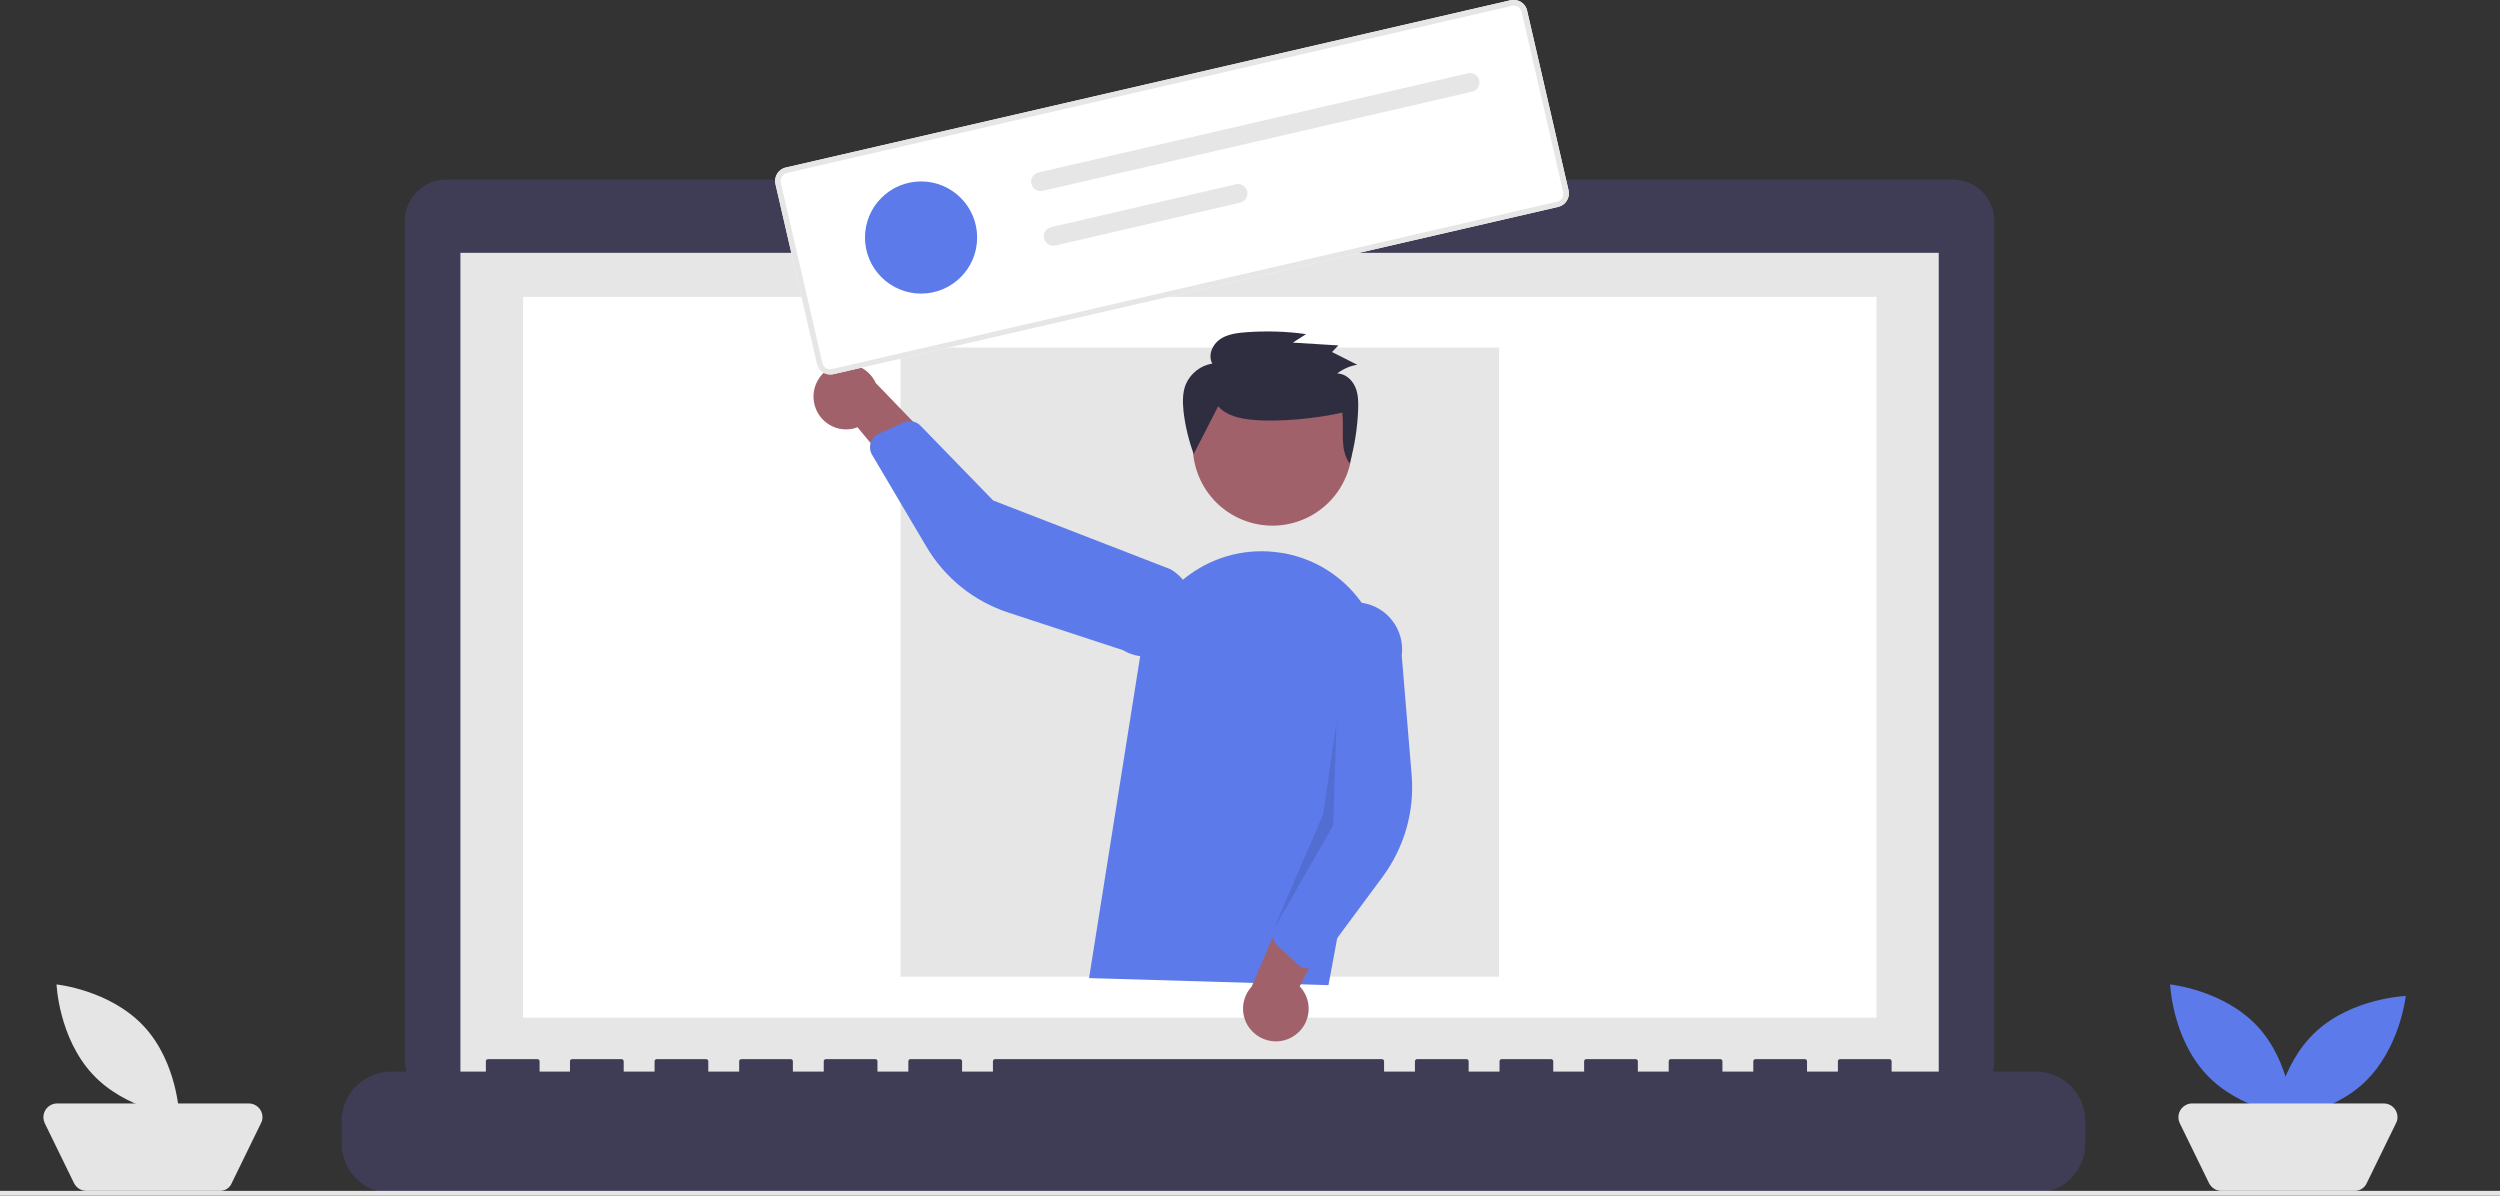 <?xml version="1.0" encoding="utf-8"?>
<!-- Generator: Adobe Illustrator 25.4.1, SVG Export Plug-In . SVG Version: 6.00 Build 0)  -->
<svg version="1.1" id="Calque_1" xmlns="http://www.w3.org/2000/svg" xmlns:xlink="http://www.w3.org/1999/xlink" x="0px" y="0px"
	 viewBox="0 0 1061 507.4" style="enable-background:new 0 0 1061 507.4;" xml:space="preserve">
<rect x="0" y="0" width="1061" height="507.4" fill="#333333" stroke="none"/>
<style type="text/css">
	.st0{fill:#3F3D56;}
	.st1{fill:#E6E6E6;}
	.st2{fill:#FFFFFF;}
	.st3{fill:#FFC357;}
	.st4{fill:#5C7AEA;}
	.st5{fill:#E5E5E5;}
	.st6{fill:#A0616A;}
	.st7{opacity:0.1;enable-background:new    ;}
	.st8{fill:#2F2E41;}
</style>
<path id="f8c762bc-b7e7-4c8e-b73e-f411c620c2bd-1472" class="st0" d="M828.8,76.2H568.6v-5.4h-118v5.4H189.4
	c-9.7,0-17.6,7.9-17.6,17.6l0,0l0,0v356.2c0,9.7,7.9,17.6,17.6,17.6h639.4c9.7,0,17.6-7.9,17.6-17.6V93.8
	C846.4,84.1,838.5,76.2,828.8,76.2z"/>
<rect id="febd0196-f53d-4e2b-8506-d3dc9ab4b723" x="195.4" y="107.3" class="st1" width="627.4" height="353.9"/>
<rect id="a687e43e-dc25-402c-aff7-aaf80cd82cec" x="222" y="126" class="st2" width="574.4" height="305.9"/>
<circle id="fb392c0f-c18b-4dca-9f8d-a13ba02e8cd8" class="st3" cx="508.6" cy="91.2" r="6.4"/>
<path id="a3b325e1-b438-4eea-a78d-99975bd1014d-1473" class="st0" d="M864,454.8h-61.2v-4.4c0-0.5-0.4-0.9-0.9-0.9l0,0h-21
	c-0.5,0-0.9,0.4-0.9,0.9l0,0l0,0v4.4h-13.1v-4.4c0-0.5-0.4-0.9-0.9-0.9l0,0h-21c-0.5,0-0.9,0.4-0.9,0.9l0,0l0,0v4.4h-13.1v-4.4
	c0-0.5-0.4-0.9-0.9-0.9l0,0h-21c-0.5,0-0.9,0.4-0.9,0.9l0,0l0,0v4.4h-13.1v-4.4c0-0.5-0.4-0.9-0.9-0.9l0,0h-21
	c-0.5,0-0.9,0.4-0.9,0.9l0,0l0,0v4.4h-13.1v-4.4c0-0.5-0.4-0.9-0.9-0.9l0,0h-21c-0.5,0-0.9,0.4-0.9,0.9l0,0l0,0v4.4h-13.1v-4.4
	c0-0.5-0.4-0.9-0.9-0.9l0,0h-21c-0.5,0-0.9,0.4-0.9,0.9l0,0l0,0v4.4h-13.1v-4.4c0-0.5-0.4-0.9-0.9-0.9l0,0H422.3
	c-0.5,0-0.9,0.4-0.9,0.9l0,0l0,0v4.4h-13.1v-4.4c0-0.5-0.4-0.9-0.9-0.9l0,0h-21c-0.5,0-0.9,0.4-0.9,0.9l0,0l0,0v4.4h-13.1v-4.4
	c0-0.5-0.4-0.9-0.9-0.9l0,0h-21c-0.5,0-0.9,0.4-0.9,0.9l0,0l0,0v4.4h-13.1v-4.4c0-0.5-0.4-0.9-0.9-0.9l0,0h-21
	c-0.5,0-0.9,0.4-0.9,0.9l0,0l0,0v4.4h-13.1v-4.4c0-0.5-0.4-0.9-0.9-0.9l0,0h-21c-0.5,0-0.9,0.4-0.9,0.9l0,0l0,0v4.4h-13.1v-4.4
	c0-0.5-0.4-0.9-0.9-0.9l0,0h-21c-0.5,0-0.9,0.4-0.9,0.9l0,0l0,0v4.4H229v-4.4c0-0.5-0.4-0.9-0.9-0.9l0,0h-21c-0.5,0-0.9,0.4-0.9,0.9
	l0,0l0,0v4.4H166c-11.6,0-21,9.4-21,21v9.5c0,11.6,9.4,21,21,21h698c11.6,0,21-9.4,21-21v-9.5C885,464.2,875.6,454.8,864,454.8
	L864,454.8z"/>
<rect id="e8772b6c-5a9b-4fa1-81c9-662ac65893c6" x="382.2" y="147.5" class="st1" width="254" height="267"/>
<rect id="a87049f2-d9c9-408d-98dd-ac42069ee321" y="505.4" class="st1" width="1061" height="2"/>
<path id="b307d008-1640-4a06-af2e-4466e39d32c3-1474" class="st4" d="M958,435.5c14.4,15.4,15.1,38.1,15.1,38.1s-22.6-2.3-36.9-17.8
	S921,417.8,921,417.8S943.6,420.1,958,435.5z"/>
<path id="e6bb151c-e5ac-48bf-b05a-35e8b71544cc-1475" class="st4" d="M1003.2,459.6c-15.4,14.4-38.1,15.1-38.1,15.1
	s2.3-22.6,17.8-36.9s38.1-15.1,38.1-15.1S1018.6,445.2,1003.2,459.6z"/>
<path id="e2659c84-c871-46e0-a841-faed920e56d0-1476" class="st5" d="M999.4,505.4h-56.7c-2.2,0-4.2-1.3-5.2-3.3l-12.4-25.4
	c-1.4-2.9-0.2-6.4,2.7-7.8c0.8-0.4,1.7-0.6,2.5-0.6h81.4c3.2,0,5.8,2.6,5.8,5.8c0,0.9-0.2,1.8-0.6,2.5l-12.4,25.4
	C1003.6,504.1,1001.6,505.4,999.4,505.4L999.4,505.4z"/>
<path id="b4ca1fea-0850-4eee-815e-097d11075e0d-1477" class="st5" d="M61,435.5c14.4,15.4,15.1,38.1,15.1,38.1s-22.6-2.3-36.9-17.8
	S24,417.8,24,417.8S46.6,420.1,61,435.5z"/>
<path id="f6595469-42b3-4592-aaf8-acdcc6d1b7a1-1478" class="st5" d="M93.4,505.4H36.6c-2.2,0-4.2-1.3-5.2-3.3l-12.4-25.4
	c-1.4-2.9-0.2-6.4,2.7-7.8c0.8-0.4,1.7-0.6,2.5-0.6h81.4c3.2,0,5.8,2.6,5.8,5.8c0,0.9-0.2,1.8-0.6,2.5l-12.4,25.4
	C97.6,504.1,95.6,505.4,93.4,505.4L93.4,505.4z"/>
<ellipse id="b9fa2d1d-eaff-4f39-9574-6fdb852a47dd" transform="matrix(0.383 -0.924 0.924 0.383 158.344 615.639)" class="st6" cx="539.9" cy="189.3" rx="33.8" ry="33.8"/>
<path id="a3ede095-a03b-477f-a348-b0bb518c525f-1479" class="st4" d="M462.2,415.1L484,277.8c4.5-28.4,31.2-47.7,59.6-43.2
	c2.2,0.3,4.3,0.8,6.4,1.4l0,0c25.7,7.4,41.5,33.2,36.6,59.5l-22.8,122.6L462.2,415.1z"/>
<path id="a14f3686-8e71-4892-a260-94847064fbe5-1480" class="st6" d="M549.2,439.6c6.4-4.2,8.1-12.8,3.9-19.1
	c-0.4-0.7-1-1.3-1.5-1.9l22.5-43.6l-25.4,2.7l-17.5,41c-5.2,5.7-4.8,14.5,0.9,19.6C536.8,442.6,543.9,443.2,549.2,439.6L549.2,439.6
	z"/>
<path id="aefe090c-eadc-4acf-b060-d0ae14889076-1481" class="st4" d="M554,410.9c-1.2-0.2-2.4-0.7-3.3-1.6l-8.6-8
	c-1.9-1.8-2.5-4.5-1.5-6.9l17.2-40.8l-2.4-80.7c1.5-10.9,11.5-18.5,22.4-17.1c10.9,1.5,18.5,11.5,17.1,22.4c0,0,0,0,0,0l0,0
	l4.2,50.7c1.3,15.4-3.1,30.7-12.3,43.2l-26.9,36.3c-1,1.4-2.6,2.3-4.4,2.5C555,410.9,554.5,410.9,554,410.9z"/>
<path id="b24d83c7-6fd4-4d89-b0e2-e143511102b2-1482" class="st6" d="M345.5,170.9c1.4,7.5,8.6,12.5,16.1,11.1
	c0.8-0.1,1.6-0.4,2.3-0.7l31.4,37.8l7.4-24.4l-31-32.1c-3.2-7-11.4-10.1-18.4-6.9C347.5,158.4,344.3,164.7,345.5,170.9L345.5,170.9z
	"/>
<path id="a479cb15-9c48-424e-90d4-4868fd6ffd90-1483" class="st4" d="M370.1,186.6c0.6-1.1,1.6-1.9,2.8-2.5l10.7-4.8
	c2.4-1.1,5.2-0.5,7,1.3l30.9,31.8l75.3,29.2c9.5,5.6,12.6,17.8,7,27.3c-5.6,9.5-17.8,12.6-27.3,7c0,0,0,0,0,0l0,0L428,260
	c-14.7-4.8-27.1-14.8-34.9-28.1l-23-38.9c-0.9-1.5-1.1-3.3-0.6-5C369.6,187.4,369.8,187,370.1,186.6L370.1,186.6z"/>
<path id="fbb91ec3-afe3-4815-be57-4aca5997223d-1484" class="st7" d="M567.2,306.4l-1.4,44l-25.3,44l21.1-49L567.2,306.4z"/>
<path id="b3c0f84b-28f9-45ec-afed-9c3bdf0aec76-1485" class="st8" d="M517,172.4c3.5,4.1,9.4,5.3,14.8,5.8c11,1,27.1-0.6,37.9-3.1
	c0.8,7.5-1.3,15.5,3.1,21.6c2.1-7.4,3.3-15.1,3.6-22.8c0.1-3.3,0.1-6.7-1.3-9.8s-4.3-5.6-7.6-5.6c2.5-1.9,5.4-3.2,8.5-3.7l-10.7-5.4
	l2.7-2.8l-19.3-1.2l5.6-3.6c-8.4-1.2-17-1.4-25.4-0.8c-3.9,0.3-8.1,0.8-11.3,3.1s-5,6.8-3.1,10.2c-5,0.8-9.3,4.2-11.3,8.9
	c-1.4,3.6-1.3,7.6-0.9,11.5c0.7,6.1,2.2,12.2,4.3,18"/>
<path id="a138b9cb-cdfc-4f68-9e32-04b91bb430b4-1486" class="st2" d="M661.3,87.8l-307.6,71c-3.1,0.7-6.3-1.2-7-4.4l-17.6-76.3
	c-0.7-3.1,1.2-6.3,4.4-7l307.6-71c3.1-0.7,6.3,1.2,7,4.4l17.6,76.3C666.4,84,664.4,87.1,661.3,87.8z"/>
<path id="ae469d8c-20b4-445b-a76f-3c35ff3d2f47-1487" class="st1" d="M661.3,87.8l-307.6,71c-3.1,0.7-6.3-1.2-7-4.4l-17.6-76.3
	c-0.7-3.1,1.2-6.3,4.4-7l307.6-71c3.1-0.7,6.3,1.2,7,4.4l17.6,76.3C666.4,84,664.4,87.1,661.3,87.8z M334,73.4
	c-1.9,0.4-3.1,2.3-2.6,4.2L349,154c0.4,1.9,2.3,3.1,4.2,2.6l307.6-71c1.9-0.4,3.1-2.3,2.6-4.2L645.8,5.1c-0.4-1.9-2.3-3.1-4.2-2.6
	L334,73.4z"/>
<path id="b1e356c5-36d3-4e1f-8361-52645d018384-1488" class="st1" d="M440.7,73.2c-2.1,0.5-3.5,2.6-3,4.8c0.5,2.1,2.6,3.5,4.8,3
	c0,0,0,0,0,0l0,0l182.3-42.1c2.1-0.5,3.5-2.6,3-4.8c-0.5-2.1-2.6-3.5-4.8-3L440.7,73.2z"/>
<path id="f47b3ab2-4a63-40b6-b578-ee0e1882dc1b-1489" class="st1" d="M446.1,96.4c-2.1,0.5-3.5,2.6-3,4.8c0.5,2.1,2.6,3.5,4.8,3
	c0,0,0,0,0,0l0,0L526.3,86c2.1-0.5,3.5-2.6,3-4.8c-0.5-2.1-2.6-3.5-4.8-3l0,0L446.1,96.4z"/>
<g id="ebccd953-b296-4a3a-b6cb-ab9b47d83c6a">
	<circle id="f502afc0-c552-46f8-b839-9472032a2f9d" class="st4" cx="390.9" cy="100.8" r="23.8"/>
	<path id="e70683fc-6315-4eed-926a-207d48de8bbe-1490" class="st4" d="M390.2,114.6c-0.8,0.2-1.6,0.1-2.3-0.2l0,0l-9.6-4.4
		c-1.9-0.8-2.7-3.1-1.8-4.9c0.8-1.9,3.1-2.7,4.9-1.8l6.2,2.8l8.7-19.1c0.8-1.9,3.1-2.7,4.9-1.8l0,0l-0.1,0.1l0.1-0.1
		c1.9,0.9,2.7,3.1,1.8,4.9l-10.2,22.5C392.3,113.5,391.3,114.3,390.2,114.6L390.2,114.6z"/>
</g>
</svg>
